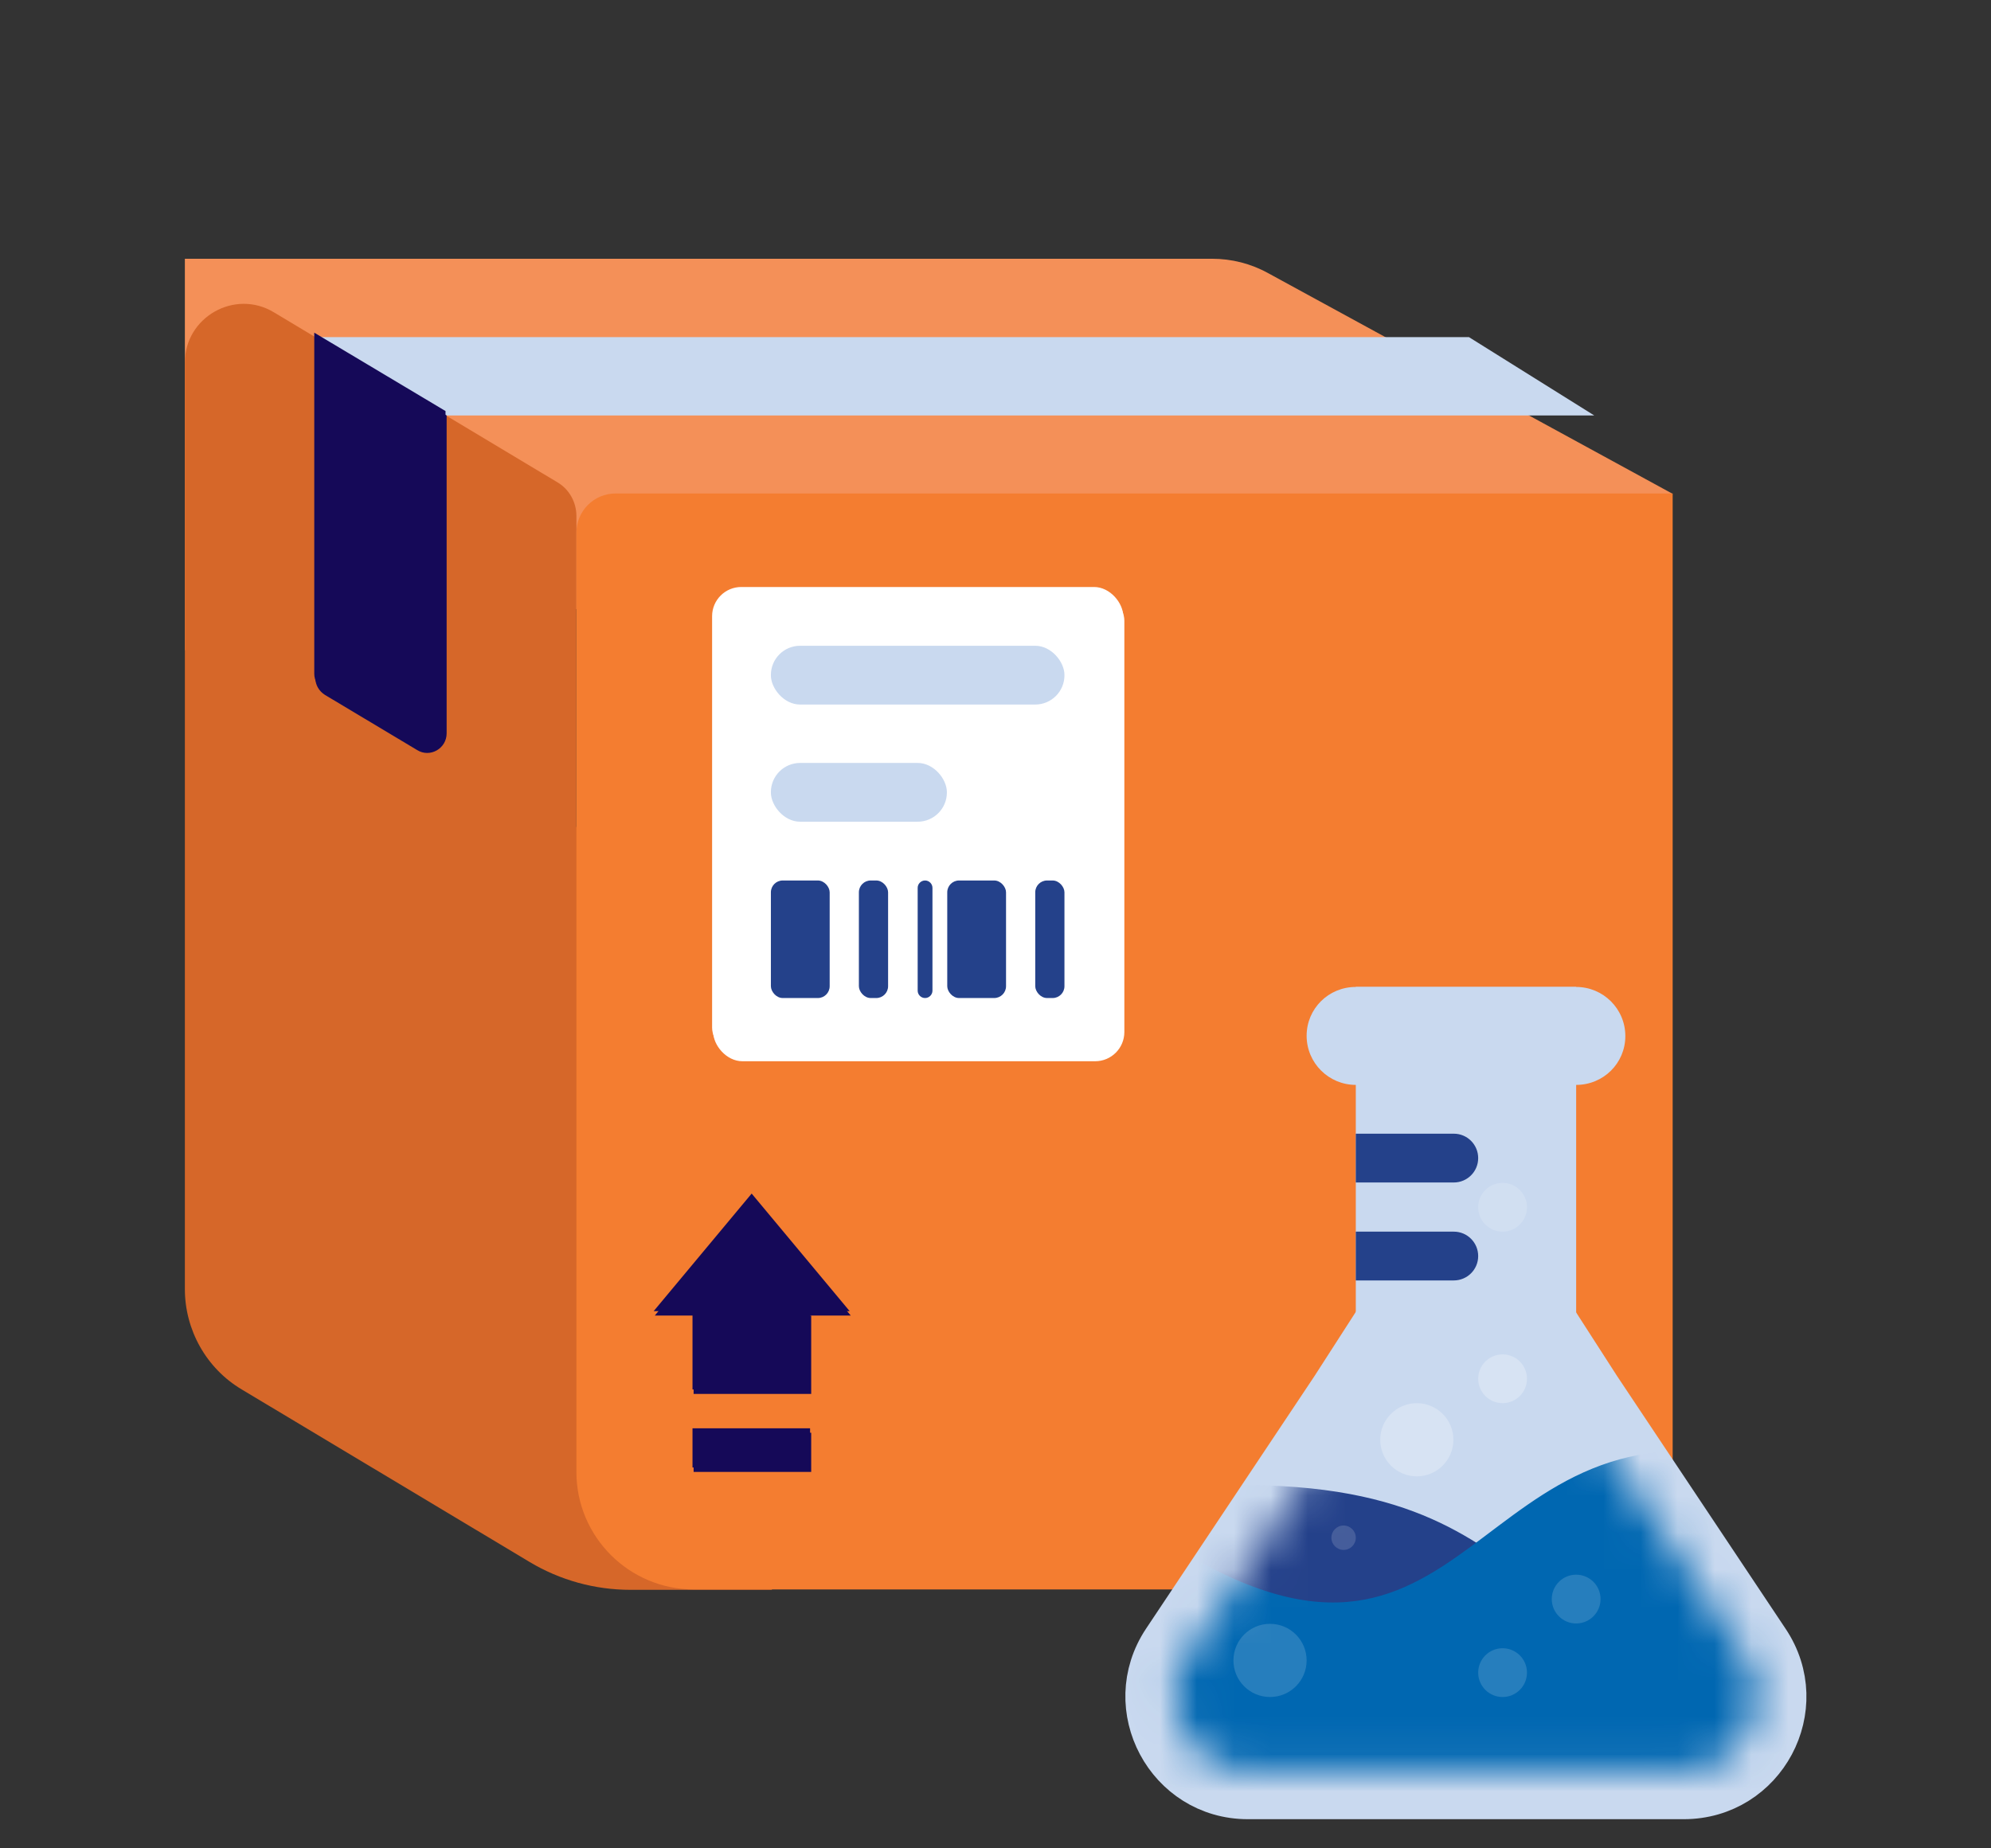 <?xml version="1.0" encoding="UTF-8"?>
<svg id="Layer_1" data-name="Layer 1" xmlns="http://www.w3.org/2000/svg" xmlns:xlink="http://www.w3.org/1999/xlink" viewBox="0 0 53.85 50">
  <rect x="0" y="0" width="53.85" height="50" fill="#333333" stroke="none"/>
  <defs>
    <style>
      .cls-1, .cls-2 {
        fill: none;
      }

      .cls-3 {
        stroke: #c9d9ef;
        stroke-width: 1.33px;
      }

      .cls-3, .cls-4 {
        fill: #c9d9ef;
      }

      .cls-5 {
        fill: #0067b1;
      }

      .cls-6 {
        fill: #f47d30;
      }

      .cls-7 {
        fill: #f49058;
      }

      .cls-8, .cls-9, .cls-10 {
        fill: #fff;
      }

      .cls-11 {
        fill: #dcdcdc;
      }

      .cls-12 {
        fill: #d66729;
      }

      .cls-13 {
        fill: #150958;
      }

      .cls-14 {
        fill: #24418a;
      }

      .cls-9 {
        opacity: .15;
      }

      .cls-9, .cls-10 {
        isolation: isolate;
      }

      .cls-10 {
        opacity: .25;
      }

      .cls-2 {
        mask: url(#mask);
      }
    </style>
    <mask id="mask" x="24.87" y="37.96" width="28.98" height="11.93" maskUnits="userSpaceOnUse">
      <g id="mask1_9591_2206" data-name="mask1 9591 2206">
        <path class="cls-11" d="m36.67,37.96h5.96l4.56,6.85c.88,1.32-.07,3.09-1.65,3.09h-11.79c-1.59,0-2.53-1.77-1.65-3.09l4.57-6.85Z"/>
      </g>
    </mask>
  </defs>
  <rect class="cls-1" width="50" height="50"/>
  <g>
    <path class="cls-7" d="m5,7h27.78c.53,0,1.05.13,1.52.39l10.94,5.97L5,17.59V7Z"/>
    <path class="cls-12" d="m5,9.81c0-1.23,1.35-2,2.41-1.36l7.67,4.6c.32.19.51.54.51.91v8.4l5.29,20.65h-3.83c-.96,0-1.9-.26-2.72-.75l-7.79-4.67c-.96-.57-1.54-1.61-1.54-2.72,0,0,0-25.06,0-25.06Z"/>
    <path class="cls-6" d="m15.59,14.41c0-.58.47-1.06,1.06-1.06h28.59v26.47c0,1.75-1.42,3.18-3.18,3.18h-23.29c-1.75,0-3.18-1.42-3.18-3.18,0,0,0-25.41,0-25.41Z"/>
    <path class="cls-4" d="m8.52,9.12h31.21l3.39,2.12H12.07s-3.55-2.12-3.55-2.12Z"/>
  </g>
  <path class="cls-13" d="m8.53,9.12l3.55,2.12v8.6c0,.41-.45.67-.8.45l-2.49-1.49c-.16-.1-.26-.27-.26-.45v-9.23Z"/>
  <rect class="cls-8" x="19.29" y="16" width="11.12" height="12.71" rx=".79" ry=".79"/>
  <rect class="cls-4" x="20.88" y="17.59" width="7.94" height="1.59" rx=".79" ry=".79"/>
  <rect class="cls-4" x="20.88" y="20.76" width="4.76" height="1.59" rx=".79" ry=".79"/>
  <rect class="cls-14" x="20.88" y="23.94" width="1.59" height="3.18" rx=".32" ry=".32"/>
  <rect class="cls-14" x="25.65" y="23.94" width="1.59" height="3.18" rx=".32" ry=".32"/>
  <rect class="cls-14" x="23.26" y="23.94" width=".79" height="3.18" rx=".32" ry=".32"/>
  <path class="cls-14" d="m25.05,23.94h0c.11,0,.2.09.2.2v2.78c0,.11-.09.2-.2.2h0c-.11,0-.2-.09-.2-.2v-2.78c0-.11.09-.2.2-.2Z"/>
  <rect class="cls-14" x="28.03" y="23.94" width=".79" height="3.18" rx=".32" ry=".32"/>
  <rect class="cls-13" x="18.76" y="38.76" width="3.18" height="1.06"/>
  <rect class="cls-13" x="18.76" y="35.59" width="3.18" height="2.12"/>
  <path class="cls-13" d="m23,35.59h-5.29l2.65-3.18,2.65,3.18h0Z"/>
  <path class="cls-13" d="m8.5,9l3.55,2.12v8.6c0,.41-.45.67-.8.45l-2.49-1.49c-.16-.1-.26-.27-.26-.45v-9.23Z"/>
  <rect class="cls-8" x="19.26" y="15.88" width="11.12" height="12.71" rx=".79" ry=".79"/>
  <rect class="cls-4" x="20.85" y="17.47" width="7.94" height="1.59" rx=".79" ry=".79"/>
  <rect class="cls-4" x="20.85" y="20.64" width="4.76" height="1.59" rx=".79" ry=".79"/>
  <rect class="cls-14" x="20.85" y="23.82" width="1.59" height="3.18" rx=".32" ry=".32"/>
  <rect class="cls-14" x="25.62" y="23.82" width="1.59" height="3.18" rx=".32" ry=".32"/>
  <rect class="cls-14" x="23.23" y="23.82" width=".79" height="3.18" rx=".32" ry=".32"/>
  <path class="cls-14" d="m25.02,23.82h0c.11,0,.2.09.2.2v2.78c0,.11-.09.2-.2.2h0c-.11,0-.2-.09-.2-.2v-2.78c0-.11.09-.2.2-.2Z"/>
  <rect class="cls-14" x="28" y="23.82" width=".79" height="3.18" rx=".32" ry=".32"/>
  <rect class="cls-13" x="18.73" y="38.64" width="3.18" height="1.06"/>
  <rect class="cls-13" x="18.73" y="35.47" width="3.18" height="2.12"/>
  <path class="cls-13" d="m22.97,35.47h-5.29l2.65-3.18,2.65,3.18h-.01Z"/>
  <path class="cls-3" d="m40.21,32.96l-.56-.87-.56.87-2.98,4.63-4.56,6.84c-1.17,1.76.09,4.12,2.2,4.12h11.79c2.12,0,3.38-2.36,2.2-4.12l-4.56-6.84-2.98-4.63Z"/>
  <g class="cls-2">
    <g>
      <path class="cls-14" d="m49.26,44.25c-9.61,1.66-6.29-4.97-17.89-3.97-11.59.99-4.14,9.61-4.14,9.61h23.19s8.44-7.29-1.16-5.63Z"/>
      <path class="cls-5" d="m31.37,41.6c8.61,5.63,8.28-4.31,16.56-1.99,8.28,2.32,2.65,10.27,2.65,10.27h-23.19s-4.64-13.91,3.98-8.28Z"/>
    </g>
  </g>
  <path class="cls-4" d="m36.67,26.7h5.96c.73,0,1.33.59,1.33,1.33h0c0,.73-.59,1.32-1.33,1.32h-5.96c-.73,0-1.33-.59-1.33-1.33h0c0-.73.59-1.32,1.33-1.32Z"/>
  <rect class="cls-4" x="36.67" y="26.7" width="5.96" height="11.93"/>
  <path class="cls-14" d="m36.67,30.67h2.65c.37,0,.66.3.66.66h0c0,.37-.3.66-.66.66h-2.65v-1.33Z"/>
  <path class="cls-14" d="m36.67,33.32h2.65c.37,0,.66.3.66.66h0c0,.37-.3.66-.66.66h-2.65v-1.32Z"/>
  <circle class="cls-9" cx="42.63" cy="43.26" r=".66"/>
  <circle class="cls-9" cx="40.64" cy="45.25" r=".66"/>
  <circle class="cls-10" cx="38.32" cy="38.95" r=".99"/>
  <circle class="cls-9" cx="40.64" cy="32.66" r=".66"/>
  <circle class="cls-10" cx="40.64" cy="37.3" r=".66"/>
  <circle class="cls-9" cx="36.34" cy="41.6" r=".33"/>
  <circle class="cls-9" cx="34.35" cy="44.92" r=".99"/>
</svg>
